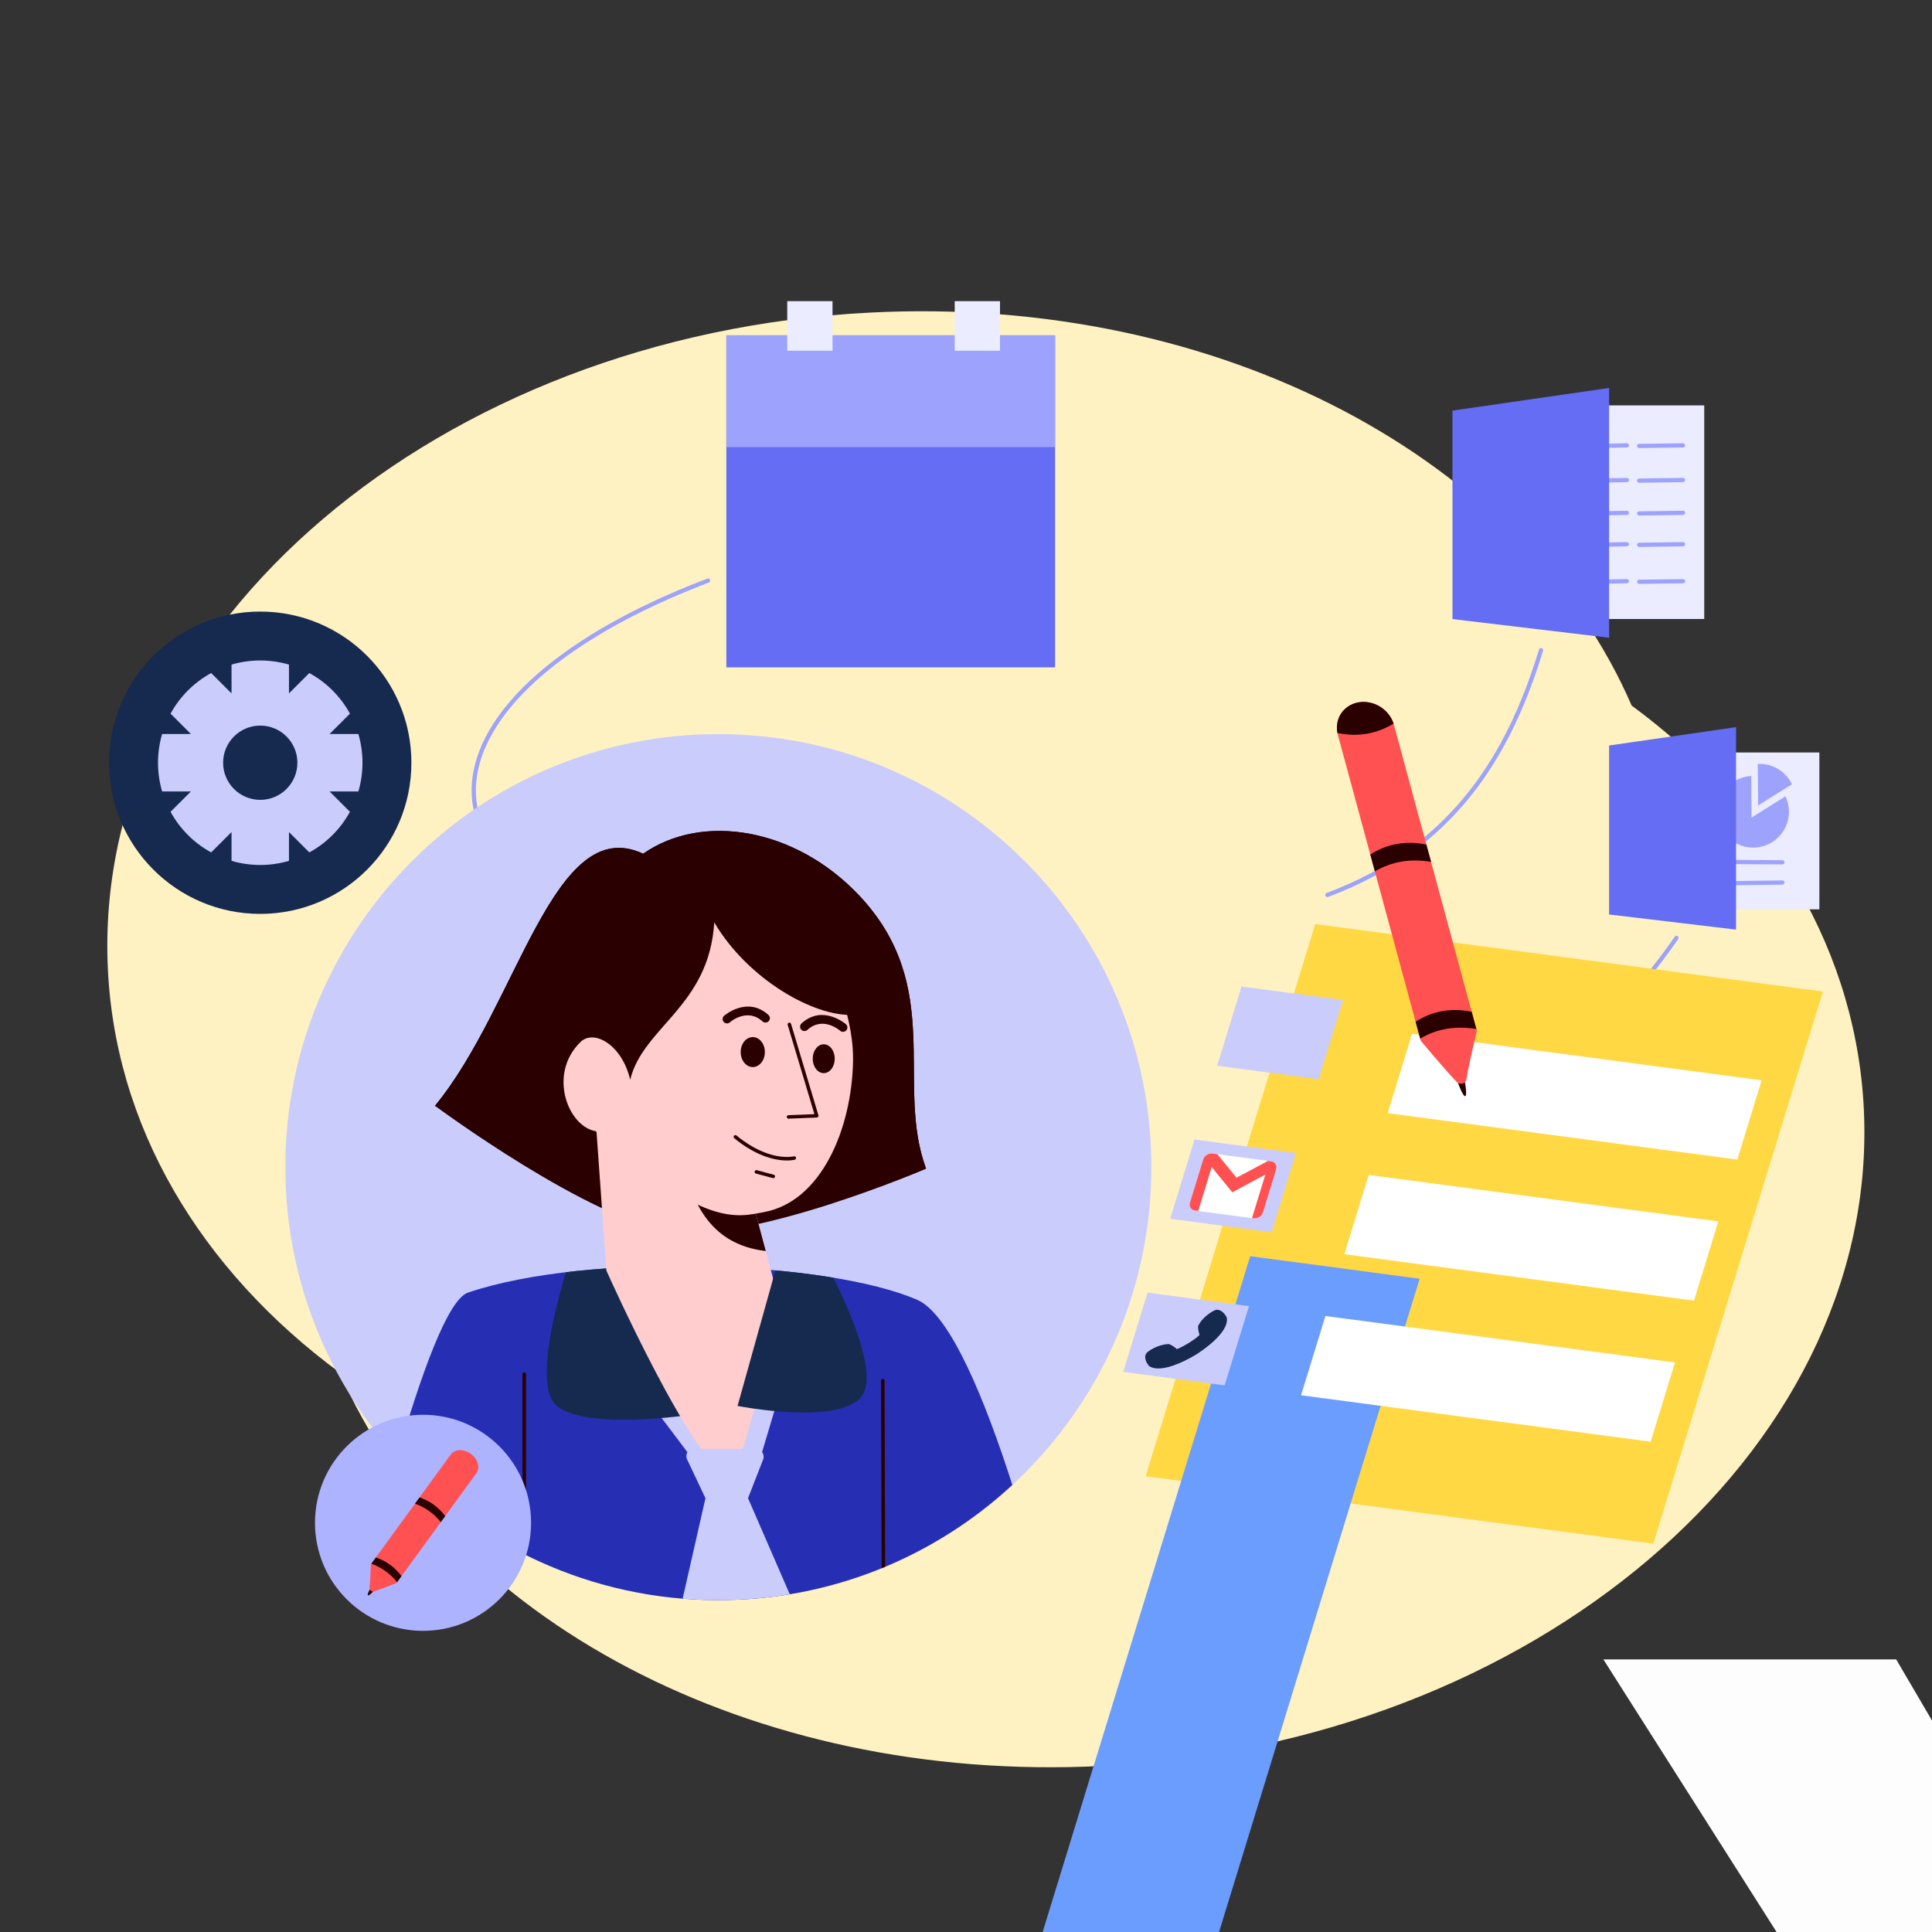 <svg width="204" height="204" viewBox="0 0 204 204" fill="none" xmlns="http://www.w3.org/2000/svg">
<rect x="0" y="0" width="204" height="204" fill="#333333" stroke="none"/>
<g clip-path="url(#clip0_256_4841)">
<path fill-rule="evenodd" clip-rule="evenodd" d="M172.283 74.497C161.131 48.674 129.067 31.113 91.875 33.006C46.282 35.313 10.224 65.998 11.358 101.504C11.91 118.847 21.218 134.13 35.9 144.957C47.051 170.78 79.116 188.35 116.318 186.467C161.91 184.14 197.959 153.476 196.835 117.95C196.282 100.626 186.975 85.333 172.283 74.497Z" fill="#FFF2C2"/>
<path fill-rule="evenodd" clip-rule="evenodd" d="M76.695 35.405H111.407V70.469H76.695V35.405Z" fill="#646DF3"/>
<path fill-rule="evenodd" clip-rule="evenodd" d="M76.695 35.405H111.407V47.211H76.695V35.405Z" fill="#9DA3FC"/>
<path fill-rule="evenodd" clip-rule="evenodd" d="M83.125 31.799H87.906V37.032H83.125V31.799ZM100.808 31.799H105.589V37.032H100.808V31.799Z" fill="#EBECFF"/>
<path fill-rule="evenodd" clip-rule="evenodd" d="M74.69 61.091C63.05 65.533 55.535 71.016 52.062 76.459C49.715 80.138 49.202 83.804 50.484 87.136C51.758 90.45 54.819 93.442 59.661 95.778C66.853 99.247 77.996 101.281 93.025 100.807C93.054 100.806 93.083 100.8 93.109 100.787C93.136 100.775 93.16 100.758 93.18 100.737C93.201 100.715 93.216 100.69 93.227 100.663C93.237 100.635 93.242 100.606 93.241 100.577C93.24 100.547 93.233 100.519 93.221 100.492C93.209 100.465 93.192 100.441 93.171 100.421C93.149 100.401 93.124 100.385 93.097 100.375C93.069 100.364 93.04 100.359 93.01 100.36C78.077 100.831 67.002 98.823 59.856 95.375C55.139 93.1 52.142 90.203 50.901 86.976C49.667 83.768 50.179 80.241 52.439 76.699C55.876 71.312 63.329 65.906 74.849 61.509C74.877 61.498 74.902 61.483 74.923 61.462C74.944 61.442 74.962 61.418 74.974 61.391C74.986 61.364 74.992 61.336 74.993 61.306C74.994 61.277 74.989 61.248 74.978 61.22C74.968 61.193 74.952 61.168 74.932 61.146C74.912 61.125 74.888 61.108 74.861 61.096C74.834 61.084 74.805 61.077 74.776 61.077C74.746 61.076 74.717 61.081 74.69 61.091Z" fill="#9DA3FC"/>
<path fill-rule="evenodd" clip-rule="evenodd" d="M179.949 79.455H192.107V96.018H179.949V79.455Z" fill="#EBECFF"/>
<path fill-rule="evenodd" clip-rule="evenodd" d="M188.203 90.83L182.348 90.791C182.29 90.792 182.234 90.816 182.193 90.857C182.152 90.899 182.129 90.955 182.129 91.013C182.128 91.071 182.151 91.128 182.191 91.17C182.232 91.212 182.287 91.236 182.345 91.238L188.2 91.277C188.26 91.277 188.317 91.254 188.359 91.212C188.401 91.171 188.425 91.114 188.425 91.055C188.426 90.996 188.403 90.939 188.361 90.896C188.319 90.854 188.263 90.83 188.203 90.83ZM188.199 92.962L182.344 93.04C182.315 93.04 182.285 93.046 182.258 93.057C182.231 93.069 182.206 93.085 182.185 93.106C182.165 93.127 182.148 93.153 182.137 93.18C182.126 93.207 182.121 93.237 182.121 93.266C182.122 93.296 182.128 93.325 182.14 93.352C182.151 93.379 182.168 93.404 182.19 93.424C182.211 93.445 182.236 93.461 182.264 93.472C182.291 93.482 182.321 93.487 182.35 93.487L188.205 93.409C188.264 93.408 188.32 93.383 188.361 93.341C188.401 93.298 188.424 93.242 188.423 93.183C188.422 93.124 188.398 93.068 188.356 93.026C188.315 92.985 188.258 92.962 188.199 92.962ZM185.605 80.666C185.671 80.662 185.738 80.661 185.805 80.661C187.306 80.661 188.604 81.537 189.214 82.806L185.634 85.054L185.605 80.666Z" fill="#9DA3FC"/>
<path fill-rule="evenodd" clip-rule="evenodd" d="M184.944 86.331L188.524 84.083C188.769 84.594 188.896 85.152 188.895 85.718C188.895 87.805 187.201 89.499 185.115 89.499C183.028 89.499 181.334 87.805 181.334 85.718C181.334 83.699 182.921 82.047 184.915 81.943L184.944 86.331Z" fill="#9DA3FC"/>
<path fill-rule="evenodd" clip-rule="evenodd" d="M183.31 76.778L169.904 78.718V96.56L183.31 98.158V76.778Z" fill="#646DF3"/>
<path d="M193.718 407.242V194.199H216.717V218.812H219.541C221.29 216.122 223.711 212.693 226.804 208.523C229.965 204.287 234.471 200.521 240.321 197.225C246.239 193.863 254.241 192.182 264.329 192.182C277.375 192.182 288.874 195.443 298.827 201.966C308.78 208.49 316.547 217.736 322.129 229.706C327.71 241.677 330.501 255.799 330.501 272.073C330.501 288.481 327.71 302.704 322.129 314.742C316.547 326.712 308.813 335.992 298.928 342.582C289.042 349.106 277.644 352.367 264.732 352.367C254.779 352.367 246.811 350.719 240.825 347.424C234.84 344.062 230.234 340.262 227.006 336.026C223.778 331.722 221.29 328.158 219.541 325.333H217.524V407.242H193.718ZM217.12 271.669C217.12 283.37 218.835 293.693 222.265 302.637C225.695 311.514 230.705 318.474 237.295 323.518C243.885 328.494 251.955 330.982 261.504 330.982C271.457 330.982 279.762 328.359 286.42 323.114C293.145 317.801 298.188 310.673 301.551 301.729C304.98 292.718 306.695 282.698 306.695 271.669C306.695 260.775 305.014 250.957 301.651 242.215C298.356 233.405 293.346 226.445 286.621 221.334C279.964 216.156 271.592 213.567 261.504 213.567C251.821 213.567 243.684 216.021 237.093 220.93C230.503 225.772 225.527 232.564 222.164 241.307C218.802 249.982 217.12 260.103 217.12 271.669Z" fill="#FDFDFD"/>
<path fill-rule="evenodd" clip-rule="evenodd" d="M176.839 98.899C168.334 111.152 157.449 118.643 143.434 119.876C143.375 119.881 143.321 119.91 143.283 119.955C143.245 120.001 143.226 120.059 143.231 120.118C143.237 120.177 143.265 120.232 143.31 120.27C143.356 120.308 143.415 120.327 143.474 120.322C157.623 119.077 168.62 111.525 177.206 99.154C177.223 99.13 177.235 99.103 177.241 99.074C177.247 99.045 177.248 99.016 177.242 98.987C177.237 98.958 177.226 98.93 177.21 98.906C177.195 98.881 177.174 98.86 177.15 98.843C177.126 98.826 177.099 98.814 177.07 98.808C177.041 98.802 177.012 98.801 176.983 98.806C176.954 98.812 176.926 98.823 176.902 98.838C176.877 98.854 176.856 98.875 176.839 98.899Z" fill="#9DA3FC"/>
<path fill-rule="evenodd" clip-rule="evenodd" d="M167.264 42.805H179.95V65.359H167.264V42.805Z" fill="#EBECFF"/>
<path fill-rule="evenodd" clip-rule="evenodd" d="M173.082 47.312L177.716 47.248C177.774 47.246 177.83 47.222 177.87 47.179C177.91 47.137 177.933 47.081 177.932 47.022C177.931 46.964 177.907 46.908 177.866 46.867C177.824 46.825 177.768 46.802 177.71 46.801L173.076 46.865C173.017 46.867 172.961 46.891 172.92 46.934C172.879 46.976 172.857 47.033 172.858 47.092C172.859 47.15 172.883 47.207 172.925 47.248C172.967 47.289 173.023 47.312 173.082 47.312ZM168.557 47.312L171.786 47.248C171.846 47.247 171.902 47.223 171.943 47.18C171.984 47.137 172.007 47.08 172.006 47.021C172.004 46.961 171.98 46.905 171.937 46.864C171.894 46.823 171.837 46.8 171.778 46.802L168.548 46.865C168.489 46.867 168.434 46.893 168.394 46.935C168.354 46.978 168.333 47.034 168.334 47.093C168.335 47.151 168.359 47.207 168.401 47.248C168.442 47.289 168.498 47.312 168.557 47.312ZM173.082 50.973L177.716 50.91C177.774 50.907 177.83 50.883 177.87 50.84C177.91 50.798 177.933 50.741 177.932 50.683C177.931 50.624 177.907 50.569 177.866 50.527C177.824 50.486 177.768 50.463 177.71 50.462L173.076 50.526C173.047 50.526 173.018 50.532 172.991 50.544C172.964 50.556 172.939 50.572 172.919 50.594C172.898 50.615 172.882 50.639 172.871 50.667C172.86 50.694 172.855 50.723 172.855 50.752C172.856 50.782 172.862 50.811 172.874 50.838C172.885 50.865 172.902 50.889 172.923 50.91C172.944 50.93 172.969 50.946 172.996 50.957C173.024 50.968 173.053 50.973 173.082 50.973ZM168.557 50.973L171.786 50.909C171.816 50.909 171.845 50.903 171.873 50.892C171.9 50.88 171.925 50.863 171.945 50.842C171.966 50.821 171.982 50.796 171.993 50.768C172.004 50.741 172.009 50.711 172.009 50.681C172.008 50.652 172.002 50.623 171.99 50.596C171.978 50.568 171.961 50.544 171.939 50.524C171.918 50.503 171.892 50.487 171.865 50.477C171.837 50.466 171.807 50.462 171.778 50.462L168.548 50.526C168.489 50.528 168.434 50.554 168.394 50.596C168.354 50.639 168.333 50.695 168.334 50.754C168.335 50.812 168.359 50.868 168.401 50.909C168.442 50.95 168.498 50.973 168.557 50.973ZM173.082 54.438L177.716 54.374C177.775 54.373 177.832 54.349 177.873 54.307C177.914 54.264 177.937 54.207 177.936 54.148C177.936 54.089 177.911 54.032 177.869 53.991C177.826 53.949 177.769 53.927 177.71 53.927L173.076 53.991C173.047 53.991 173.018 53.998 172.991 54.009C172.964 54.021 172.939 54.038 172.919 54.059C172.898 54.08 172.882 54.104 172.871 54.132C172.86 54.159 172.855 54.188 172.855 54.217C172.856 54.247 172.862 54.276 172.874 54.303C172.885 54.33 172.902 54.354 172.923 54.375C172.944 54.395 172.969 54.411 172.996 54.422C173.024 54.433 173.053 54.438 173.082 54.438ZM168.557 54.438L171.786 54.374C171.846 54.373 171.902 54.349 171.943 54.306C171.984 54.263 172.007 54.206 172.006 54.147C172.004 54.087 171.98 54.031 171.937 53.99C171.894 53.949 171.837 53.926 171.778 53.927L168.548 53.991C168.489 53.993 168.434 54.019 168.394 54.061C168.354 54.104 168.333 54.16 168.334 54.219C168.335 54.277 168.359 54.333 168.401 54.374C168.442 54.415 168.498 54.438 168.557 54.438ZM173.082 57.753L177.716 57.69C177.774 57.688 177.83 57.663 177.87 57.62C177.91 57.578 177.933 57.522 177.932 57.463C177.931 57.404 177.907 57.349 177.866 57.307C177.824 57.266 177.768 57.243 177.71 57.242L173.076 57.306C173.047 57.306 173.018 57.312 172.991 57.324C172.964 57.336 172.939 57.352 172.919 57.374C172.898 57.395 172.882 57.419 172.871 57.447C172.86 57.474 172.855 57.503 172.855 57.532C172.856 57.562 172.862 57.591 172.874 57.618C172.885 57.645 172.902 57.669 172.923 57.69C172.944 57.71 172.969 57.726 172.996 57.737C173.024 57.748 173.053 57.753 173.082 57.753ZM168.557 57.753L171.786 57.689C171.816 57.689 171.845 57.682 171.872 57.671C171.899 57.659 171.923 57.642 171.943 57.621C171.964 57.6 171.979 57.575 171.99 57.547C172.001 57.52 172.006 57.491 172.006 57.462C172.005 57.432 171.999 57.403 171.987 57.376C171.975 57.349 171.958 57.325 171.937 57.305C171.916 57.285 171.891 57.269 171.864 57.258C171.836 57.247 171.807 57.242 171.778 57.242L168.548 57.306C168.489 57.308 168.434 57.334 168.394 57.376C168.354 57.419 168.333 57.475 168.334 57.534C168.335 57.592 168.359 57.648 168.401 57.689C168.442 57.73 168.498 57.753 168.557 57.753ZM173.082 61.653L177.716 61.59C177.745 61.59 177.775 61.584 177.802 61.572C177.829 61.561 177.854 61.544 177.875 61.523C177.895 61.502 177.912 61.477 177.923 61.449C177.934 61.422 177.939 61.392 177.939 61.363C177.938 61.333 177.932 61.304 177.92 61.277C177.909 61.25 177.892 61.225 177.87 61.205C177.849 61.184 177.824 61.168 177.796 61.158C177.769 61.147 177.739 61.142 177.71 61.143L173.076 61.206C173.017 61.207 172.96 61.231 172.919 61.274C172.877 61.316 172.855 61.373 172.855 61.433C172.856 61.492 172.881 61.548 172.923 61.59C172.966 61.631 173.023 61.654 173.082 61.653ZM168.557 61.653L171.786 61.59C171.846 61.588 171.902 61.564 171.943 61.521C171.984 61.478 172.007 61.421 172.006 61.362C172.004 61.302 171.98 61.246 171.937 61.205C171.894 61.164 171.837 61.141 171.778 61.143L168.548 61.206C168.489 61.208 168.434 61.233 168.393 61.276C168.353 61.318 168.331 61.375 168.332 61.434C168.333 61.492 168.357 61.548 168.399 61.589C168.441 61.63 168.498 61.653 168.557 61.653Z" fill="#9DA3FC"/>
<path fill-rule="evenodd" clip-rule="evenodd" d="M169.904 40.963L153.365 43.356V65.368L169.904 67.339V40.963Z" fill="#646DF3"/>
<path d="M200.217 175.215L242.048 246.601L283.88 175.215H314.798L258.417 262.515L314.798 349.814H283.88L242.048 282.066L200.217 349.814H169.299L224.77 262.515L169.299 175.215H200.217Z" fill="#FDFDFD"/>
<path fill-rule="evenodd" clip-rule="evenodd" d="M162.503 68.585C159.085 79.819 153.139 89.392 140.082 94.292C140.054 94.302 140.029 94.317 140.007 94.338C139.986 94.358 139.968 94.382 139.956 94.409C139.944 94.435 139.937 94.464 139.936 94.494C139.935 94.523 139.939 94.552 139.95 94.58C139.96 94.608 139.976 94.633 139.996 94.654C140.016 94.676 140.04 94.693 140.067 94.705C140.094 94.718 140.123 94.724 140.153 94.725C140.182 94.726 140.211 94.721 140.239 94.71C153.447 89.754 159.474 80.079 162.931 68.715C162.948 68.658 162.942 68.597 162.914 68.545C162.886 68.492 162.839 68.453 162.782 68.436C162.725 68.419 162.664 68.425 162.612 68.453C162.559 68.481 162.52 68.528 162.503 68.585Z" fill="#9DA3FC"/>
<path d="M75.85 168.959C101.102 168.959 121.573 148.488 121.573 123.236C121.573 97.984 101.102 77.513 75.85 77.513C50.598 77.513 30.127 97.984 30.127 123.236C30.127 148.488 50.598 168.959 75.85 168.959Z" fill="#CACDFC"/>
<path fill-rule="evenodd" clip-rule="evenodd" d="M97.788 123.406C94.466 114.5 99.85 104.207 90.688 94.519C83.975 87.421 74.156 85.777 67.91 90.145C58.433 85.707 54.67 106.159 45.93 116.761C45.93 116.761 62.369 128.957 71.012 130.064C79.655 131.172 97.788 123.406 97.788 123.406Z" fill="#2A0000"/>
<path fill-rule="evenodd" clip-rule="evenodd" d="M41.922 153.872C44.448 145.121 47.28 137.208 49.416 136.485C62.205 132.158 87.456 133.156 96.851 137.25C100.385 138.79 104.105 148.091 106.894 156.796C98.736 164.344 87.829 168.959 75.852 168.959C62.397 168.959 50.291 163.134 41.922 153.872Z" fill="#262FB4"/>
<path fill-rule="evenodd" clip-rule="evenodd" d="M70.311 147.38L68.897 148.448L74.282 155.585L75.697 154.517L70.311 147.38Z" fill="#CACDFC"/>
<path fill-rule="evenodd" clip-rule="evenodd" d="M64.463 133.902C62.861 134.007 61.286 134.149 59.759 134.33C58.683 137.881 56.551 145.93 58.562 148.206C61.166 151.154 73.004 149.382 73.004 149.382L64.463 133.902Z" fill="#16294f"/>
<path fill-rule="evenodd" clip-rule="evenodd" d="M55.17 164.019V145.096C55.17 145.047 55.189 145 55.224 144.965C55.259 144.931 55.306 144.911 55.355 144.911C55.404 144.911 55.451 144.931 55.485 144.965C55.52 145 55.539 145.047 55.539 145.096V164.204L55.537 164.203C55.419 164.144 55.3 164.085 55.181 164.025L55.17 164.019ZM93.096 165.59L93.029 145.787C93.029 145.738 93.049 145.691 93.083 145.657C93.118 145.622 93.165 145.602 93.214 145.602C93.263 145.602 93.31 145.621 93.344 145.656C93.379 145.69 93.399 145.737 93.399 145.786L93.464 165.438L93.449 165.444C93.342 165.489 93.234 165.533 93.127 165.577L93.096 165.59Z" fill="#2A0000"/>
<path fill-rule="evenodd" clip-rule="evenodd" d="M79.403 126.657L62.572 113.684L64.03 134.166C64.03 134.166 73.619 155.636 76.983 155.606C80.347 155.575 81.628 134.988 81.628 134.988L79.403 126.657Z" fill="#FFCDCD"/>
<path fill-rule="evenodd" clip-rule="evenodd" d="M79.403 126.657L71.785 120.785C72.693 126.736 74.854 131.395 80.857 132.097L79.403 126.657Z" fill="#2A0000"/>
<path fill-rule="evenodd" clip-rule="evenodd" d="M76.137 92.217C83.804 92.217 90.222 104.377 90.074 112.042C89.936 119.223 86.707 126.861 80.694 127.982C77.797 128.522 74.353 129.658 62.996 119.491C62.996 119.491 56.912 121.823 55 113.733C52.209 101.924 68.471 92.217 76.137 92.217Z" fill="#FFCDCD"/>
<path fill-rule="evenodd" clip-rule="evenodd" d="M97.788 123.406C94.466 114.5 99.85 104.207 90.688 94.519C83.975 87.421 74.156 85.777 67.91 90.145C58.433 85.707 54.67 106.159 45.93 116.761C52.502 120.727 58.89 123.688 62.965 119.448C60.015 119.053 57.79 113.439 61.294 110.026C62.704 108.653 65.664 110.283 66.542 114.007C67.908 108.415 74.884 106.261 75.418 97.392C78.97 103.433 86.012 107.376 90.048 107.152L97.788 123.406Z" fill="#2A0000"/>
<path d="M79.485 112.671C80.19 112.671 80.761 111.962 80.761 111.088C80.761 110.214 80.19 109.506 79.485 109.506C78.78 109.506 78.209 110.214 78.209 111.088C78.209 111.962 78.78 112.671 79.485 112.671Z" fill="#2A0000"/>
<path d="M86.978 113.313C87.62 113.313 88.14 112.631 88.14 111.79C88.14 110.948 87.62 110.266 86.978 110.266C86.337 110.266 85.816 110.948 85.816 111.79C85.816 112.631 86.337 113.313 86.978 113.313Z" fill="#2A0000"/>
<path fill-rule="evenodd" clip-rule="evenodd" d="M83.173 108.216L85.995 117.643L83.254 117.75C83.229 117.751 83.206 117.757 83.184 117.767C83.162 117.777 83.142 117.792 83.125 117.81C83.109 117.827 83.096 117.848 83.088 117.871C83.079 117.894 83.075 117.918 83.076 117.942C83.077 117.966 83.083 117.99 83.093 118.012C83.103 118.034 83.118 118.054 83.135 118.071C83.153 118.087 83.174 118.1 83.197 118.108C83.22 118.117 83.244 118.12 83.268 118.119L86.248 118.003C86.276 118.002 86.303 117.994 86.328 117.981C86.353 117.968 86.374 117.949 86.391 117.926C86.407 117.903 86.418 117.876 86.422 117.849C86.427 117.821 86.425 117.792 86.417 117.765L83.526 108.11C83.519 108.087 83.508 108.065 83.493 108.046C83.477 108.028 83.459 108.012 83.437 108C83.394 107.977 83.344 107.972 83.296 107.986C83.25 108 83.21 108.032 83.187 108.075C83.164 108.118 83.159 108.169 83.173 108.216ZM83.823 122.097C83.823 122.097 81.251 122.767 77.764 119.897C77.726 119.866 77.678 119.851 77.629 119.856C77.58 119.861 77.535 119.885 77.504 119.922C77.473 119.96 77.458 120.009 77.463 120.058C77.468 120.106 77.492 120.151 77.529 120.182C81.198 123.201 83.918 122.454 83.918 122.454C83.942 122.448 83.964 122.437 83.983 122.422C84.002 122.408 84.018 122.389 84.03 122.368C84.043 122.347 84.05 122.324 84.054 122.3C84.057 122.276 84.055 122.252 84.049 122.228C84.043 122.205 84.032 122.183 84.017 122.163C84.002 122.144 83.984 122.128 83.963 122.116C83.942 122.104 83.919 122.096 83.895 122.093C83.871 122.09 83.846 122.091 83.823 122.097ZM81.7 124.038L79.912 123.56C79.864 123.548 79.814 123.555 79.771 123.579C79.729 123.604 79.698 123.644 79.686 123.691C79.673 123.739 79.68 123.789 79.704 123.831C79.729 123.874 79.769 123.905 79.816 123.917L81.605 124.394C81.629 124.401 81.653 124.402 81.677 124.399C81.701 124.396 81.724 124.388 81.745 124.376C81.766 124.364 81.785 124.347 81.799 124.328C81.814 124.309 81.825 124.287 81.831 124.264C81.838 124.24 81.839 124.216 81.836 124.192C81.833 124.168 81.825 124.144 81.813 124.123C81.8 124.102 81.784 124.084 81.765 124.069C81.746 124.055 81.724 124.044 81.7 124.038ZM77.067 107.947C77.067 107.947 78.866 106.345 80.522 107.857C80.613 107.937 80.731 107.979 80.853 107.973C80.974 107.966 81.087 107.912 81.169 107.823C81.251 107.733 81.294 107.615 81.29 107.494C81.285 107.373 81.233 107.258 81.144 107.175C78.899 105.124 76.457 107.254 76.457 107.254C76.412 107.294 76.375 107.343 76.348 107.397C76.321 107.452 76.306 107.511 76.302 107.571C76.298 107.632 76.306 107.692 76.326 107.75C76.345 107.807 76.376 107.86 76.416 107.906C76.456 107.951 76.505 107.988 76.559 108.015C76.613 108.042 76.673 108.058 76.733 108.061C76.794 108.065 76.854 108.057 76.912 108.038C76.969 108.018 77.022 107.987 77.067 107.947ZM89.318 108.144C89.318 108.144 86.876 106.014 84.631 108.065C84.54 108.147 84.486 108.262 84.481 108.385C84.475 108.507 84.519 108.627 84.601 108.717C84.684 108.807 84.799 108.861 84.921 108.867C85.043 108.873 85.163 108.829 85.253 108.747C86.909 107.235 88.708 108.837 88.708 108.837C88.753 108.877 88.806 108.908 88.864 108.927C88.921 108.947 88.982 108.955 89.042 108.951C89.103 108.947 89.162 108.932 89.216 108.905C89.271 108.878 89.319 108.841 89.359 108.796C89.399 108.75 89.43 108.697 89.45 108.64C89.469 108.582 89.477 108.522 89.474 108.461C89.47 108.401 89.454 108.341 89.427 108.287C89.4 108.233 89.363 108.184 89.318 108.144Z" fill="#2A0000"/>
<path fill-rule="evenodd" clip-rule="evenodd" d="M80.289 146.705L82.269 147.297L79.708 155.864L77.728 155.272L80.289 146.705Z" fill="#CACDFC"/>
<path fill-rule="evenodd" clip-rule="evenodd" d="M81.879 134.138C84.022 134.335 86.076 134.594 87.987 134.909C89.681 138.281 92.847 145.34 90.89 147.555C88.286 150.503 77.879 148.453 77.879 148.453L81.879 134.138Z" fill="#16294f"/>
<path fill-rule="evenodd" clip-rule="evenodd" d="M72.08 168.806L74.49 158.195L72.55 154.1C72.434 153.854 72.447 153.572 72.584 153.349C72.722 153.126 72.965 152.991 73.233 152.991H79.805C80.073 152.991 80.328 153.126 80.484 153.349C80.64 153.572 80.676 153.854 80.581 154.1L78.984 158.195L83.39 168.335C80.944 168.745 78.426 168.959 75.849 168.959C74.582 168.959 73.325 168.907 72.08 168.806Z" fill="#CACDFC"/>
<path d="M27.478 96.498C36.293 96.498 43.439 89.352 43.439 80.537C43.439 71.722 36.293 64.576 27.478 64.576C18.663 64.576 11.518 71.722 11.518 80.537C11.518 89.352 18.663 96.498 27.478 96.498Z" fill="#16294f"/>
<path fill-rule="evenodd" clip-rule="evenodd" d="M30.512 70.175C28.532 69.596 26.427 69.596 24.447 70.175V73.216L22.297 71.066C20.487 72.056 18.999 73.544 18.009 75.354L20.159 77.504H17.118C16.539 79.484 16.539 81.589 17.118 83.569H20.159L18.009 85.719C18.999 87.529 20.487 89.017 22.297 90.007L24.447 87.857V90.898C26.427 91.478 28.532 91.478 30.512 90.898V87.857L32.662 90.007C34.472 89.017 35.96 87.529 36.95 85.719L34.8 83.569H37.841C38.42 81.589 38.42 79.484 37.841 77.504H34.8L36.95 75.354C35.96 73.544 34.472 72.056 32.662 71.066L30.512 73.216V70.175ZM27.48 76.615C29.644 76.615 31.401 78.372 31.401 80.537C31.401 82.701 29.644 84.458 27.48 84.458C25.315 84.458 23.558 82.701 23.558 80.537C23.558 78.372 25.315 76.615 27.48 76.615Z" fill="#CACDFC"/>
<path d="M44.668 172.201C50.968 172.201 56.076 167.093 56.076 160.793C56.076 154.492 50.968 149.385 44.668 149.385C38.367 149.385 33.26 154.492 33.26 160.793C33.26 167.093 38.367 172.201 44.668 172.201Z" fill="#AEB3FF"/>
<path fill-rule="evenodd" clip-rule="evenodd" d="M48.928 155.035C49.183 154.685 49.405 154.333 49.546 154.057C49.687 153.781 49.735 153.603 49.68 153.563C49.625 153.522 49.47 153.623 49.251 153.842C49.032 154.061 48.765 154.381 48.511 154.732C45.541 158.814 42.571 162.897 39.601 166.98C39.346 167.33 39.123 167.682 38.982 167.958C38.841 168.234 38.793 168.412 38.849 168.452C38.904 168.493 39.058 168.392 39.278 168.173C39.497 167.954 39.763 167.634 40.018 167.283L48.928 155.035Z" fill="#2A0000"/>
<path fill-rule="evenodd" clip-rule="evenodd" d="M50.309 155.547C50.511 155.27 50.562 154.9 50.451 154.518C50.34 154.137 50.075 153.776 49.716 153.515H49.716C49.357 153.254 48.932 153.113 48.535 153.125C48.138 153.136 47.802 153.299 47.6 153.577L39.161 165.177C39.161 165.177 39.113 166.818 39.021 167.666C39.01 167.768 39.065 167.882 39.165 167.96C39.264 168.038 39.39 168.067 39.49 168.035C40.358 167.758 41.87 167.148 41.87 167.148L50.309 155.547Z" fill="#FF5151"/>
<path fill-rule="evenodd" clip-rule="evenodd" d="M44.3 158.112L43.822 158.768C44.91 159.171 45.824 159.814 46.541 160.725L47.009 160.082C46.307 159.148 45.408 158.486 44.3 158.112ZM39.687 164.453L39.209 165.109C40.297 165.512 41.211 166.155 41.928 167.066L42.396 166.423C41.695 165.489 40.796 164.827 39.687 164.453Z" fill="#2A0000"/>
<path fill-rule="evenodd" clip-rule="evenodd" d="M192.479 104.698L138.874 97.573L120.971 155.873L174.575 162.998L192.479 104.698Z" fill="#FFD844"/>
<path fill-rule="evenodd" clip-rule="evenodd" d="M186.012 114.074L149.097 109.167L146.527 117.536L183.442 122.442L186.012 114.074Z" fill="white"/>
<path fill-rule="evenodd" clip-rule="evenodd" d="M141.805 105.586L131.091 104.162L128.521 112.531L139.235 113.955L141.805 105.586Z" fill="#CACDFC"/>
<path d="M149.903 135.022L124.837 216.647L106.941 214.268L132.008 132.643L149.903 135.022ZM95.26 353.999L65.254 350.011L90.321 268.387L120.574 272.408C129.088 273.539 135.915 276.147 141.056 280.232C146.205 284.29 149.498 289.582 150.936 296.106C152.401 302.633 151.833 310.135 149.23 318.611C146.618 327.114 142.708 334.199 137.497 339.867C132.314 345.539 126.121 349.597 118.918 352.041C111.742 354.489 103.856 355.142 95.26 353.999ZM87.691 337.603L99.057 339.114C104.347 339.817 109.074 339.505 113.238 338.178C117.438 336.828 121.035 334.361 124.029 330.776C127.058 327.169 129.507 322.323 131.375 316.238C133.228 310.207 133.818 305.155 133.147 301.084C132.504 297.016 130.655 293.839 127.6 291.552C124.545 289.266 120.373 287.771 115.083 287.068L103.676 285.552L87.691 337.603Z" fill="#6B9DFF"/>
<path fill-rule="evenodd" clip-rule="evenodd" d="M136.842 121.748L126.129 120.324L123.559 128.693L134.272 130.117L136.842 121.748Z" fill="#CACDFC"/>
<path fill-rule="evenodd" clip-rule="evenodd" d="M134.759 123.45C134.818 123.257 134.793 123.061 134.69 122.905C134.587 122.749 134.414 122.646 134.209 122.619L128.044 121.8C127.839 121.772 127.619 121.823 127.432 121.94C127.245 122.058 127.107 122.232 127.047 122.425L125.645 126.992C125.586 127.185 125.61 127.381 125.713 127.537C125.816 127.693 125.989 127.796 126.194 127.823L132.36 128.643C132.565 128.67 132.785 128.619 132.972 128.502C133.158 128.385 133.297 128.21 133.356 128.017L134.759 123.45Z" fill="white"/>
<path fill-rule="evenodd" clip-rule="evenodd" d="M133.899 122.578L130.564 124.354L128.539 121.866L128.042 121.8C127.837 121.773 127.617 121.823 127.43 121.941C127.243 122.058 127.105 122.232 127.046 122.426L125.643 126.992C125.584 127.186 125.608 127.382 125.711 127.538C125.814 127.693 125.987 127.796 126.192 127.824L126.52 127.867L127.944 123.228L130.117 125.897L133.611 124.015L132.197 128.622L132.358 128.643C132.563 128.67 132.783 128.62 132.97 128.502C133.156 128.385 133.295 128.211 133.354 128.017L134.757 123.45C134.816 123.257 134.791 123.061 134.688 122.905C134.585 122.749 134.412 122.647 134.208 122.619L133.899 122.578Z" fill="#FF5151"/>
<path fill-rule="evenodd" clip-rule="evenodd" d="M131.879 137.911L121.166 136.488L118.596 144.857L129.309 146.28L131.879 137.911Z" fill="#CACDFC"/>
<path d="M128.614 138.307C129.122 138.375 129.468 138.967 129.517 139.086L129.54 139.121L129.542 139.169C129.777 140.791 126.697 142.775 126.317 143.013C126.021 143.199 123.553 144.686 121.998 144.479C121.752 144.446 121.553 144.372 121.38 144.268L121.336 144.247L121.313 144.211C121.199 144.084 120.651 143.368 121.084 142.848C121.248 142.645 122.297 141.949 123.36 141.929L123.43 141.923L123.491 141.947C123.535 141.969 123.86 142.076 124.257 142.45C124.444 142.395 124.838 142.222 125.53 141.8C126.206 141.376 126.53 141.098 126.659 140.955C126.49 140.45 126.508 140.115 126.501 140.082L126.503 140.018L126.539 139.959C126.996 139.024 128.092 138.398 128.354 138.321C128.429 138.299 128.516 138.294 128.614 138.307Z" fill="#16294f"/>
<path fill-rule="evenodd" clip-rule="evenodd" d="M181.438 128.968L144.523 124.062L141.953 132.431L178.868 137.337L181.438 128.968ZM176.864 143.862L139.949 138.956L137.379 147.325L174.294 152.231L176.864 143.862Z" fill="white"/>
<path fill-rule="evenodd" clip-rule="evenodd" d="M144.015 78.052C143.751 77.077 143.545 76.133 143.444 75.428C143.342 74.724 143.353 74.316 143.474 74.294L143.474 74.294C143.595 74.273 143.816 74.639 144.089 75.314C144.361 75.988 144.663 76.915 144.927 77.89L154.169 111.989C154.433 112.964 154.638 113.908 154.74 114.613C154.841 115.317 154.83 115.725 154.709 115.747C154.588 115.768 154.367 115.401 154.094 114.727C153.822 114.052 153.521 113.126 153.256 112.15L144.015 78.052Z" fill="#2A0000"/>
<path fill-rule="evenodd" clip-rule="evenodd" d="M141.266 77.599C141.056 76.826 141.167 76.029 141.575 75.385C141.982 74.74 142.652 74.299 143.437 74.16H143.437C144.223 74.021 145.059 74.195 145.763 74.643C146.466 75.091 146.979 75.777 147.188 76.55L155.941 108.846C155.941 108.846 155.13 112.186 154.832 113.985C154.796 114.202 154.634 114.371 154.414 114.421C154.193 114.472 153.952 114.395 153.79 114.223C152.39 112.737 150.018 109.894 150.018 109.894L141.266 77.599Z" fill="#FF5151"/>
<path fill-rule="evenodd" clip-rule="evenodd" d="M141.22 77.395C141.08 76.687 141.205 75.973 141.576 75.385C141.984 74.74 142.654 74.3 143.439 74.161H143.439C144.225 74.022 145.061 74.195 145.764 74.643C146.424 75.064 146.916 75.693 147.148 76.407C145.427 77.441 143.485 77.865 141.22 77.395ZM150.612 89.176L151.108 91.005C148.941 90.645 146.956 90.955 145.174 92.013L144.689 90.225C146.454 89.103 148.424 88.738 150.612 89.176ZM155.396 106.829L155.892 108.657C153.725 108.298 151.741 108.608 149.959 109.666L149.474 107.878C151.239 106.756 153.209 106.391 155.396 106.829Z" fill="#2A0000"/>
</g>
<defs>
<clipPath id="clip0_256_4841">
<rect width="204" height="204" fill="white"/>
</clipPath>
</defs>
</svg>

